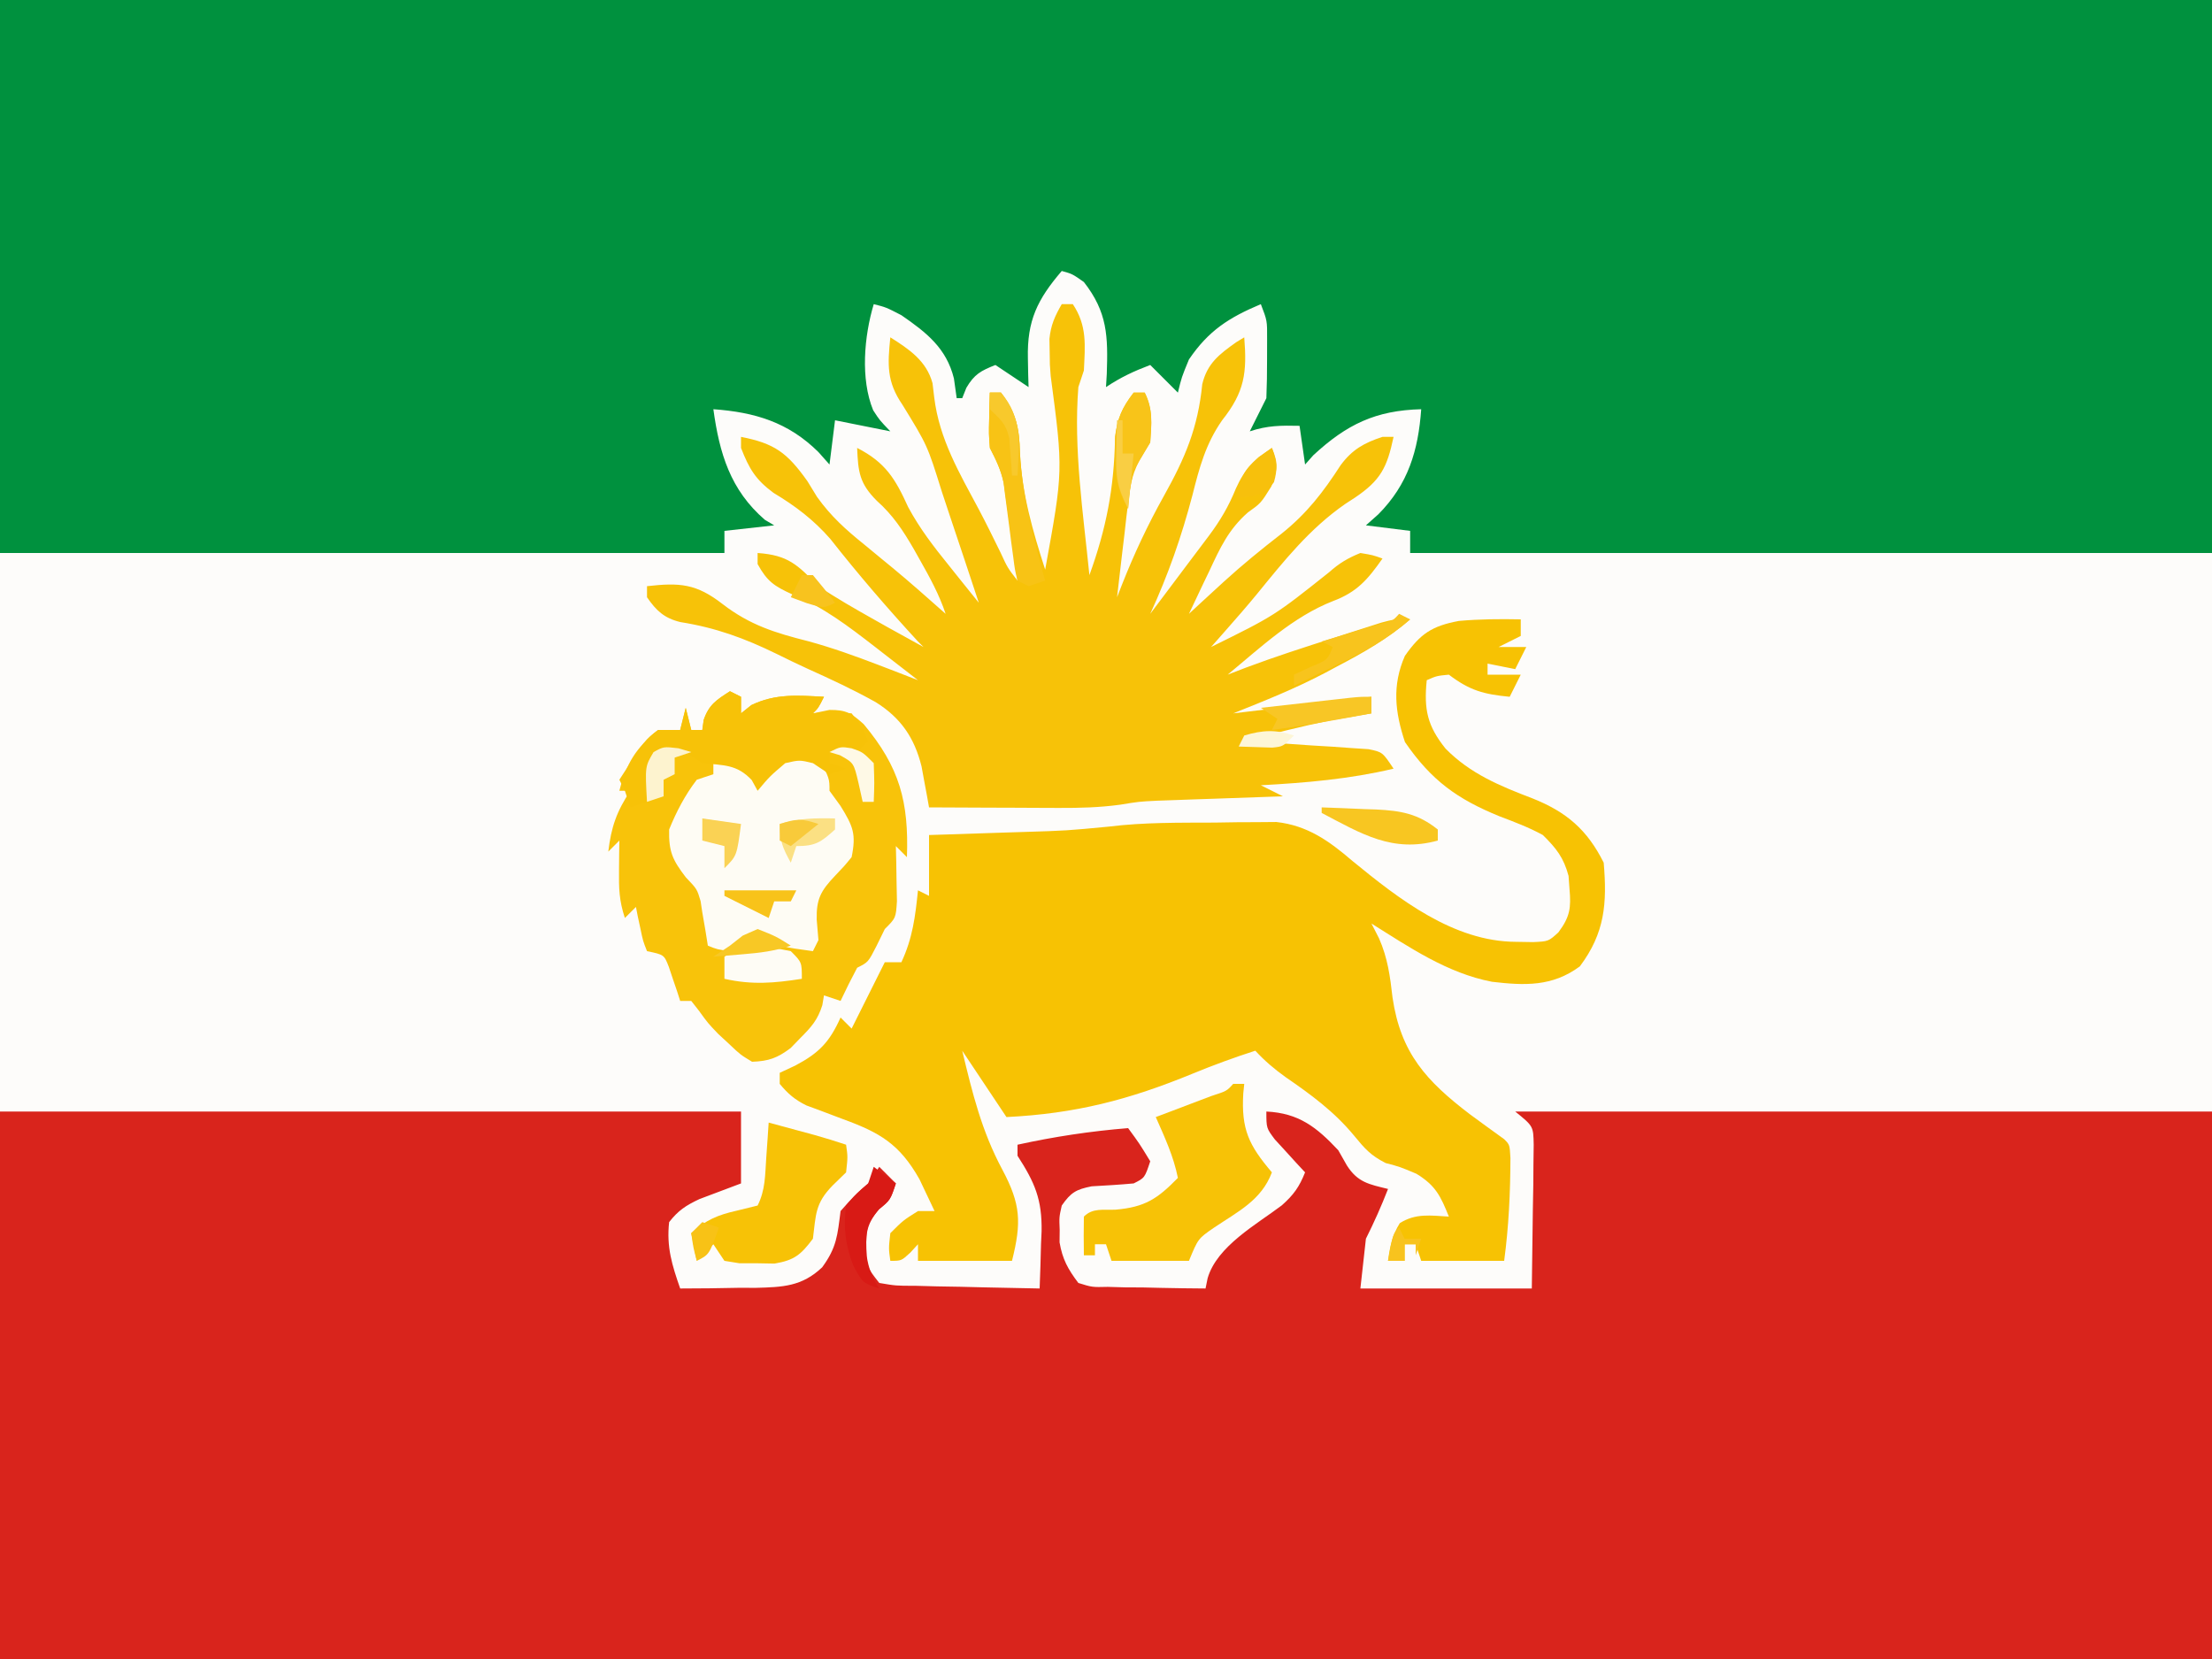 <?xml version="1.0" encoding="UTF-8"?>
<svg version="1.1" xmlns="http://www.w3.org/2000/svg" width="400" height="300">
<rect width="100%" height="100%" fill="#333333" stroke="none"/>
<path d="M0 0 C132 0 264 0 400 0 C400 99 400 198 400 300 C268 300 136 300 0 300 C0 201 0 102 0 0 Z " fill="#FDFCFA" transform="translate(0,0)"/>
<path d="M0 0 C132 0 264 0 400 0 C400 33 400 66 400 100 C352.15 100 304.3 100 255 100 C255 98.68 255 97.36 255 96 C252.36 95.67 249.72 95.34 247 95 C248.114 94.01 248.114 94.01 249.25 93 C254.642 87.562 256.465 81.486 257 74 C248.756 74.21 243.518 76.746 237.5 82.312 C237.005 82.869 236.51 83.426 236 84 C235.67 81.69 235.34 79.38 235 77 C231.657 76.926 229.196 76.935 226 78 C227 76 228 74 229 72 C229.097 69.689 229.13 67.375 229.125 65.062 C229.128 63.816 229.13 62.569 229.133 61.285 C229.152 57.993 229.152 57.993 228 55 C222.213 57.441 218.558 59.768 215 65 C213.676 68.213 213.676 68.213 213 71 C210.525 68.525 210.525 68.525 208 66 C205.028 67.125 202.666 68.223 200 70 C200.046 69.215 200.093 68.43 200.141 67.621 C200.375 60.795 200.269 56.455 196 51 C193.915 49.534 193.915 49.534 192 49 C187.586 54.15 185.711 57.986 185.875 64.812 C185.893 65.788 185.911 66.764 185.93 67.77 C185.953 68.506 185.976 69.242 186 70 C183.03 68.02 183.03 68.02 180 66 C177.378 67.049 176.206 67.649 174.75 70.125 C174.502 70.744 174.255 71.362 174 72 C173.67 72 173.34 72 173 72 C172.835 70.824 172.67 69.649 172.5 68.438 C171.144 62.944 167.524 60.122 163 57 C160.221 55.563 160.221 55.563 158 55 C156.259 60.803 155.573 68.515 157.895 74.184 C159.056 75.979 159.056 75.979 161 78 C157.7 77.34 154.4 76.68 151 76 C150.67 78.64 150.34 81.28 150 84 C149.34 83.257 148.68 82.515 148 81.75 C142.562 76.358 136.486 74.535 129 74 C130.095 81.976 132.063 88.595 138.312 94 C138.869 94.33 139.426 94.66 140 95 C135.545 95.495 135.545 95.495 131 96 C131 97.32 131 98.64 131 100 C87.77 100 44.54 100 0 100 C0 67 0 34 0 0 Z " fill="#00913E" transform="translate(0,0)"/>
<path d="M0 0 C44.22 0 88.44 0 134 0 C134 4.29 134 8.58 134 13 C131.493 13.944 128.987 14.888 126.48 15.832 C124.043 16.98 122.643 17.885 121 20 C120.502 24.484 121.529 27.797 123 32 C126.543 32.006 130.083 31.946 133.625 31.875 C134.624 31.878 135.623 31.88 136.652 31.883 C141.543 31.753 145.019 31.643 148.676 28.168 C151.319 24.565 151.446 22.353 152 18 C154.438 15.25 154.438 15.25 157 13 C157.66 12.01 158.32 11.02 159 10 C159.99 10.99 160.98 11.98 162 13 C161 16 161 16 158.938 17.688 C156.807 20.231 156.689 20.883 156.625 24.062 C156.691 28.05 156.691 28.05 159 31 C162.004 31.512 162.004 31.512 165.539 31.512 C167.492 31.565 167.492 31.565 169.484 31.619 C170.865 31.642 172.245 31.665 173.625 31.688 C175.013 31.721 176.401 31.755 177.789 31.791 C181.193 31.874 184.596 31.943 188 32 C188.109 29.311 188.188 26.627 188.25 23.938 C188.3 22.809 188.3 22.809 188.352 21.658 C188.451 15.894 187.121 12.823 184 8 C184 7.34 184 6.68 184 6 C190.65 4.543 197.214 3.549 204 3 C206.062 5.812 206.062 5.812 208 9 C207 12 207 12 205 13 C202.472 13.234 199.945 13.382 197.41 13.523 C194.58 14.083 193.64 14.644 192 17 C191.526 19.107 191.526 19.107 191.625 21.375 C191.617 22.125 191.61 22.875 191.602 23.648 C192.122 26.722 193.123 28.511 195 31 C197.491 31.777 197.491 31.777 200.324 31.707 C201.352 31.736 202.38 31.765 203.439 31.795 C205.047 31.804 205.047 31.804 206.688 31.812 C207.771 31.838 208.854 31.863 209.971 31.889 C212.647 31.948 215.323 31.984 218 32 C218.125 31.386 218.25 30.773 218.379 30.141 C220.06 24.346 227.234 20.416 231.793 16.965 C233.944 15.05 234.945 13.645 236 11 C235.495 10.457 234.989 9.915 234.469 9.355 C233.819 8.64 233.169 7.925 232.5 7.188 C231.525 6.126 231.525 6.126 230.531 5.043 C229 3 229 3 229 0 C234.892 0.287 238.103 2.843 242 7 C242.516 7.907 243.031 8.815 243.562 9.75 C245.522 12.818 247.555 13.158 251 14 C249.793 17.103 248.494 20.012 247 23 C246.67 25.97 246.34 28.94 246 32 C256.23 32 266.46 32 277 32 C277.062 27.277 277.124 22.554 277.188 17.688 C277.215 16.201 277.242 14.714 277.27 13.182 C277.278 12.012 277.285 10.842 277.293 9.637 C277.309 8.437 277.324 7.238 277.341 6.003 C277.276 2.654 277.276 2.654 274 0 C315.58 0 357.16 0 400 0 C400 32.67 400 65.34 400 99 C268 99 136 99 0 99 C0 66.33 0 33.66 0 0 Z " fill="#D9241C" transform="translate(0,201)"/>
<path d="M0 0 C0 0.99 0 1.98 0 3 C-1.32 3.66 -2.64 4.32 -4 5 C-2.35 5 -0.7 5 1 5 C0.34 6.32 -0.32 7.64 -1 9 C-2.65 8.67 -4.3 8.34 -6 8 C-6 8.66 -6 9.32 -6 10 C-4.02 10 -2.04 10 0 10 C-0.66 11.32 -1.32 12.64 -2 14 C-6.747 13.544 -9.257 12.84 -13 10 C-15.208 10.217 -15.208 10.217 -17 11 C-17.544 16.329 -16.868 19.294 -13.598 23.375 C-9.123 27.927 -3.76 30.129 2.125 32.375 C8.293 34.831 12.031 38.062 15 44 C15.625 51.358 15.22 56.707 10.688 62.75 C5.702 66.443 0.696 66.229 -5.203 65.535 C-13.271 63.992 -20.132 59.301 -27 55 C-26.546 55.887 -26.093 56.774 -25.625 57.688 C-24.067 61.228 -23.623 64.543 -23.188 68.375 C-21.713 78.457 -17.039 83.514 -9.188 89.5 C-7.136 91.016 -5.069 92.508 -3 94 C-2 95 -2 95 -1.867 97.406 C-1.883 103.69 -2.169 109.771 -3 116 C-7.95 116 -12.9 116 -18 116 C-18.33 115.01 -18.66 114.02 -19 113 C-19.66 113 -20.32 113 -21 113 C-21 113.99 -21 114.98 -21 116 C-21.99 116 -22.98 116 -24 116 C-23.65 113.409 -23.262 111.423 -21.875 109.188 C-18.991 107.361 -16.323 107.812 -13 108 C-14.487 104.284 -15.405 102.362 -18.875 100.25 C-21.852 98.996 -21.852 98.996 -24.438 98.312 C-27.171 96.913 -28.2 95.72 -30.125 93.375 C-33.739 89.005 -37.895 85.965 -42.547 82.762 C-44.597 81.29 -46.295 79.847 -48 78 C-51.854 79.235 -55.609 80.618 -59.352 82.157 C-70.792 86.859 -80.499 89.387 -93 90 C-95.64 86.04 -98.28 82.08 -101 78 C-99.146 85.701 -97.501 92.495 -93.75 99.5 C-90.396 105.785 -90.267 109.066 -92 116 C-97.61 116 -103.22 116 -109 116 C-109 115.01 -109 114.02 -109 113 C-109.454 113.495 -109.907 113.99 -110.375 114.5 C-112 116 -112 116 -114 116 C-114.312 113.75 -114.312 113.75 -114 111 C-111.688 108.688 -111.688 108.688 -109 107 C-108.01 107 -107.02 107 -106 107 C-106.575 105.767 -107.161 104.539 -107.75 103.312 C-108.075 102.628 -108.4 101.944 -108.734 101.238 C-112.336 94.869 -115.897 92.805 -122.562 90.375 C-124.087 89.807 -125.61 89.231 -127.129 88.648 C-127.8 88.403 -128.471 88.157 -129.162 87.904 C-131.248 86.878 -132.522 85.788 -134 84 C-134 83.34 -134 82.68 -134 82 C-133.072 81.567 -132.144 81.134 -131.188 80.688 C-126.865 78.399 -124.988 76.434 -123 72 C-122.34 72.66 -121.68 73.32 -121 74 C-119.02 70.04 -117.04 66.08 -115 62 C-114.01 62 -113.02 62 -112 62 C-109.968 57.666 -109.479 53.714 -109 49 C-108.34 49.33 -107.68 49.66 -107 50 C-107 46.37 -107 42.74 -107 39 C-106.199 38.975 -105.398 38.95 -104.573 38.924 C-100.902 38.807 -97.232 38.685 -93.562 38.562 C-92.302 38.523 -91.042 38.484 -89.744 38.443 C-82.108 38.203 -82.108 38.203 -74.508 37.48 C-68.136 36.69 -61.724 36.776 -55.312 36.75 C-54.02 36.729 -52.728 36.709 -51.396 36.688 C-50.148 36.682 -48.9 36.677 -47.613 36.672 C-46.487 36.663 -45.361 36.653 -44.2 36.644 C-38.556 37.272 -34.655 40.072 -30.438 43.688 C-21.998 50.605 -12.14 58.27 -0.875 58.312 C0.159 58.329 1.193 58.346 2.258 58.363 C5.012 58.232 5.012 58.232 6.805 56.605 C8.92 53.764 9.122 52.165 8.812 48.688 C8.757 47.928 8.702 47.169 8.645 46.387 C7.746 43.061 6.451 41.432 4 39 C1.487 37.625 -1.136 36.635 -3.812 35.625 C-11.546 32.473 -16.171 29.106 -20.938 22.188 C-22.743 16.771 -23.291 11.955 -20.957 6.613 C-18.155 2.602 -16.061 1.199 -11.195 0.285 C-7.456 -0.049 -3.751 -0.077 0 0 Z " fill="#F7C203" transform="translate(275,112)"/>
<path d="M0 0 C0.66 0 1.32 0 2 0 C4.614 3.922 4.217 7.442 4 12 C3.67 12.99 3.34 13.98 3 15 C2.116 26.281 3.875 37.791 5 49 C8.054 40.576 9.468 33.234 9.629 24.312 C10.028 20.746 10.814 18.822 13 16 C13.66 16 14.32 16 15 16 C16.532 19.064 16.229 21.617 16 25 C15.519 25.787 15.039 26.574 14.544 27.385 C12.856 30.243 12.435 32.244 12.051 35.52 C11.925 36.541 11.799 37.563 11.67 38.615 C11.552 39.67 11.434 40.725 11.312 41.812 C11.118 43.424 11.118 43.424 10.92 45.068 C10.603 47.711 10.297 50.355 10 53 C10.292 52.254 10.583 51.507 10.884 50.738 C13.087 45.145 15.543 39.926 18.469 34.683 C22.3 27.819 24.621 22.405 25.406 14.473 C26.309 10.712 28.471 9.07 31.539 6.891 C32.021 6.597 32.503 6.303 33 6 C33.508 12.349 33.104 15.841 29 21 C26.013 25.288 24.882 29.571 23.625 34.562 C21.659 42.032 19.238 48.972 16 56 C18.231 53.04 20.458 50.078 22.676 47.109 C23.98 45.365 25.287 43.623 26.605 41.891 C28.695 39.088 30.176 36.566 31.5 33.312 C33.141 29.688 34.742 28.201 38 26 C39.23 28.907 39.007 29.982 37.875 33 C36 36 36 36 33.652 37.672 C30.156 40.74 28.628 44.082 26.688 48.25 C26.328 48.995 25.969 49.74 25.6 50.508 C24.722 52.333 23.859 54.166 23 56 C24 55.074 24 55.074 25.02 54.129 C25.941 53.282 26.863 52.435 27.812 51.562 C28.306 51.109 28.799 50.655 29.308 50.188 C32.672 47.124 36.151 44.29 39.75 41.5 C44.325 37.843 47.279 34 50.438 29.109 C52.528 26.288 54.688 25.078 58 24 C58.66 24 59.32 24 60 24 C58.829 29.537 57.68 31.846 53 35 C52.433 35.369 51.866 35.737 51.281 36.117 C44.811 40.599 40.213 46.393 35.282 52.442 C33.503 54.604 31.663 56.711 29.812 58.812 C29.262 59.438 28.712 60.063 28.145 60.707 C27.767 61.134 27.389 61.56 27 62 C38.449 56.355 38.449 56.355 48.387 48.445 C50.165 46.852 51.788 45.894 54 45 C56.25 45.375 56.25 45.375 58 46 C55.336 49.782 53.423 52.052 49.062 53.688 C41.784 56.537 35.966 62.078 30 67 C31.087 66.581 32.173 66.162 33.293 65.73 C38.577 63.75 43.937 62.026 49.312 60.312 C50.301 59.992 51.289 59.672 52.307 59.342 C53.253 59.04 54.2 58.737 55.176 58.426 C56.031 58.152 56.886 57.877 57.767 57.595 C60 57 60 57 63 57 C58.903 60.542 54.582 63.011 49.812 65.5 C49.108 65.878 48.404 66.255 47.678 66.645 C42.193 69.533 36.827 71.669 31 74 C39.25 73.01 47.5 72.02 56 71 C56 71.99 56 72.98 56 74 C55.018 74.164 55.018 74.164 54.016 74.332 C53.103 74.491 52.19 74.649 51.25 74.812 C49.927 75.039 49.927 75.039 48.578 75.27 C43.342 76.338 38.177 77.677 33 79 C33.747 79.045 34.494 79.09 35.263 79.136 C38.635 79.347 42.005 79.579 45.375 79.812 C46.551 79.883 47.726 79.953 48.938 80.025 C50.059 80.106 51.18 80.187 52.336 80.27 C53.373 80.338 54.41 80.406 55.478 80.476 C58 81 58 81 60 84 C52.043 85.888 44.155 86.553 36 87 C37.98 87.99 37.98 87.99 40 89 C39.249 89.025 38.498 89.05 37.724 89.076 C34.295 89.193 30.866 89.315 27.438 89.438 C26.256 89.477 25.075 89.516 23.857 89.557 C22.707 89.599 21.556 89.64 20.371 89.684 C19.318 89.72 18.266 89.757 17.181 89.795 C13.948 89.959 13.948 89.959 10.568 90.514 C6.842 91.022 3.294 91.113 -0.465 91.098 C-1.482 91.096 -1.482 91.096 -2.52 91.093 C-4.659 91.088 -6.798 91.075 -8.938 91.062 C-10.399 91.057 -11.861 91.053 -13.322 91.049 C-16.882 91.038 -20.441 91.021 -24 91 C-24.12 90.326 -24.239 89.652 -24.363 88.958 C-24.612 87.621 -24.612 87.621 -24.867 86.258 C-25.028 85.378 -25.189 84.497 -25.355 83.59 C-26.641 78.426 -29.08 74.827 -33.636 71.977 C-37.639 69.74 -41.775 67.813 -45.955 65.932 C-47.848 65.069 -49.716 64.154 -51.582 63.234 C-57.4 60.391 -62.579 58.51 -68.965 57.492 C-71.876 56.788 -73.326 55.435 -75 53 C-75 52.34 -75 51.68 -75 51 C-69.058 50.329 -66.082 50.54 -61.312 54.25 C-56.381 58.042 -51.812 59.448 -45.828 60.957 C-41.481 62.141 -37.329 63.641 -33.125 65.25 C-32.416 65.521 -31.708 65.792 -30.978 66.071 C-29.317 66.709 -27.658 67.354 -26 68 C-28.04 66.414 -30.082 64.831 -32.125 63.25 C-32.695 62.807 -33.265 62.363 -33.852 61.906 C-38.566 58.263 -43.133 54.76 -48.688 52.5 C-51.989 51.005 -53.284 50.129 -55 47 C-55 46.34 -55 45.68 -55 45 C-49.469 45.386 -47.788 47.126 -44 51 C-40.764 53.171 -37.394 55.088 -34 57 C-33.126 57.492 -32.252 57.985 -31.352 58.492 C-29.24 59.671 -27.123 60.841 -25 62 C-25.33 61.67 -25.66 61.34 -26 61 C-31.533 54.998 -36.81 48.86 -41.859 42.445 C-44.904 38.967 -48.172 36.497 -52.125 34.125 C-55.396 31.708 -56.532 29.752 -58 26 C-58 25.34 -58 24.68 -58 24 C-51.954 25.185 -49.684 26.823 -46 32 C-45.421 32.945 -44.842 33.89 -44.246 34.863 C-41.744 38.357 -39.072 40.764 -35.75 43.438 C-34.595 44.39 -33.44 45.343 -32.285 46.297 C-31.726 46.755 -31.167 47.213 -30.59 47.686 C-27.329 50.381 -24.168 53.195 -21 56 C-22.172 52.484 -23.873 49.401 -25.688 46.188 C-26.044 45.554 -26.401 44.92 -26.768 44.267 C-28.697 40.937 -30.533 38.143 -33.438 35.562 C-36.581 32.419 -36.825 30.363 -37 26 C-31.865 28.637 -30.111 31.556 -27.77 36.707 C-25.66 40.632 -23.107 43.921 -20.312 47.375 C-19.801 48.016 -19.29 48.656 -18.764 49.316 C-17.514 50.881 -16.258 52.441 -15 54 C-16.717 48.795 -18.449 43.594 -20.196 38.399 C-20.7 36.896 -21.2 35.392 -21.694 33.886 C-24.291 25.548 -24.291 25.548 -28.812 18.188 C-31.68 14.009 -31.501 10.911 -31 6 C-27.569 8.174 -24.486 10.233 -23.371 14.285 C-23.218 15.567 -23.218 15.567 -23.062 16.875 C-22.136 24.422 -18.517 30.523 -14.985 37.138 C-13.624 39.711 -12.344 42.323 -11.062 44.938 C-9.807 47.667 -9.807 47.667 -8 50 C-8.447 46.748 -8.91 43.499 -9.375 40.25 C-9.564 38.869 -9.564 38.869 -9.758 37.461 C-9.887 36.571 -10.016 35.682 -10.148 34.766 C-10.264 33.949 -10.379 33.132 -10.498 32.29 C-11.016 29.927 -11.899 28.14 -13 26 C-13.195 23.422 -13.195 23.422 -13.125 20.75 C-13.107 19.858 -13.089 18.966 -13.07 18.047 C-13.047 17.371 -13.024 16.696 -13 16 C-12.34 16 -11.68 16 -11 16 C-8.241 19.676 -7.66 22.403 -7.562 26.938 C-7.17 34.402 -5.283 40.919 -3 48 C0.266 30.109 0.266 30.109 -2 13 C-2.168 10.977 -2.168 10.977 -2.188 8.625 C-2.202 7.854 -2.216 7.083 -2.23 6.289 C-1.978 3.782 -1.252 2.167 0 0 Z " fill="#F7C208" transform="translate(192,55)"/>
<path d="M0 0 C0.66 0.33 1.32 0.66 2 1 C2 1.99 2 2.98 2 4 C2.619 3.505 3.237 3.01 3.875 2.5 C8.26 0.395 12.217 0.749 17 1 C16 3 16 3 15 4 C16.485 3.691 16.485 3.691 18 3.375 C20.998 3.363 21.9 3.91 24.176 5.945 C30.683 13.725 32.358 19.984 32 30 C31.34 29.34 30.68 28.68 30 28 C30.023 28.915 30.046 29.83 30.07 30.773 C30.088 31.962 30.106 33.15 30.125 34.375 C30.148 35.558 30.171 36.742 30.195 37.961 C30 41 30 41 28 43 C27.505 44.011 27.01 45.021 26.5 46.062 C25 49 25 49 23 50 C21.952 51.975 20.948 53.975 20 56 C19.01 55.67 18.02 55.34 17 55 C16.902 55.584 16.804 56.168 16.703 56.77 C15.859 59.446 14.724 60.709 12.75 62.688 C12.167 63.289 11.585 63.891 10.984 64.512 C8.56 66.33 7.031 66.887 4 67 C1.867 65.707 1.867 65.707 -0.125 63.812 C-0.788 63.2 -1.45 62.588 -2.133 61.957 C-4 60 -4 60 -5.617 57.762 C-6.074 57.18 -6.53 56.599 -7 56 C-7.66 56 -8.32 56 -9 56 C-9.273 55.151 -9.273 55.151 -9.551 54.285 C-9.928 53.185 -9.928 53.185 -10.312 52.062 C-10.556 51.332 -10.8 50.601 -11.051 49.848 C-11.912 47.641 -11.912 47.641 -15 47 C-15.73 45.152 -15.73 45.152 -16.188 42.938 C-16.346 42.204 -16.505 41.471 -16.668 40.715 C-16.778 40.149 -16.887 39.583 -17 39 C-17.66 39.66 -18.32 40.32 -19 41 C-20.05 37.851 -20.101 35.612 -20.062 32.312 C-20.053 31.319 -20.044 30.325 -20.035 29.301 C-20.024 28.542 -20.012 27.782 -20 27 C-20.66 27.66 -21.32 28.32 -22 29 C-21.49 24.611 -20.478 21.663 -18 18 C-18.66 18 -19.32 18 -20 18 C-18.731 13.038 -16.998 10.237 -13 7 C-11.68 7 -10.36 7 -9 7 C-8.67 5.68 -8.34 4.36 -8 3 C-7.67 4.32 -7.34 5.64 -7 7 C-6.34 7 -5.68 7 -5 7 C-4.918 6.402 -4.835 5.804 -4.75 5.188 C-3.795 2.403 -2.429 1.567 0 0 Z " fill="#F8C30A" transform="translate(132,125)"/>
<path d="M0 0 C0.907 0.083 1.815 0.165 2.75 0.25 C4.75 4 4.75 4 4.75 6.25 C5.41 7.157 6.07 8.065 6.75 9 C9.007 12.668 9.607 14.049 8.75 18.25 C7.398 19.902 7.398 19.902 5.75 21.625 C3.186 24.321 2.349 25.817 2.438 29.562 C2.541 30.779 2.644 31.996 2.75 33.25 C2.42 33.91 2.09 34.57 1.75 35.25 C-3.863 34.485 -3.863 34.485 -6.312 33 C-6.952 32.752 -7.591 32.505 -8.25 32.25 C-9.935 33.219 -11.602 34.22 -13.25 35.25 C-15.562 34.938 -15.562 34.938 -17.25 34.25 C-17.394 33.343 -17.539 32.435 -17.688 31.5 C-17.873 30.427 -18.059 29.355 -18.25 28.25 C-18.353 27.569 -18.456 26.889 -18.562 26.188 C-19.202 24.024 -19.202 24.024 -21.25 21.875 C-23.668 18.702 -24.327 17.251 -24.25 13.25 C-22.93 10.011 -21.38 7.03 -19.25 4.25 C-18.26 3.92 -17.27 3.59 -16.25 3.25 C-16.25 2.59 -16.25 1.93 -16.25 1.25 C-13.104 0.988 -11.632 1.002 -8.938 2.75 C-8.102 3.493 -8.102 3.493 -7.25 4.25 C-6.714 3.59 -6.178 2.93 -5.625 2.25 C-3.25 0.25 -3.25 0.25 0 0 Z " fill="#FEFCF4" transform="translate(145.25,136.75)"/>
<path d="M0 0 C0.66 0 1.32 0 2 0 C1.942 0.568 1.884 1.137 1.824 1.723 C1.445 8.207 2.807 11.073 7 16 C5.103 21.06 0.843 23.095 -3.469 26 C-6.344 27.981 -6.344 27.981 -8 32 C-12.62 32 -17.24 32 -22 32 C-22.33 31.01 -22.66 30.02 -23 29 C-23.66 29 -24.32 29 -25 29 C-25 29.66 -25 30.32 -25 31 C-25.66 31 -26.32 31 -27 31 C-27.042 28.667 -27.041 26.333 -27 24 C-25.398 22.398 -23.525 22.843 -21.312 22.75 C-15.967 22.297 -13.698 20.795 -10 17 C-10.783 13.084 -12.392 9.636 -14 6 C-13.073 5.651 -12.146 5.301 -11.191 4.941 C-9.994 4.486 -8.796 4.031 -7.562 3.562 C-6.368 3.11 -5.173 2.658 -3.941 2.191 C-1.156 1.286 -1.156 1.286 0 0 Z " fill="#F7C206" transform="translate(223,196)"/>
<path d="M0 0 C0.66 0.33 1.32 0.66 2 1 C2 1.99 2 2.98 2 4 C2.619 3.505 3.237 3.01 3.875 2.5 C8.26 0.395 12.217 0.749 17 1 C16 3 16 3 15 4 C16.093 3.897 17.186 3.794 18.312 3.688 C19.529 3.791 20.746 3.894 22 4 C23.938 6.5 23.938 6.5 25 9 C23 11 23 11 20.375 11.125 C19.591 11.084 18.808 11.043 18 11 C18 11.66 18 12.32 18 13 C18.99 13.33 19.98 13.66 21 14 C20.01 14.33 19.02 14.66 18 15 C17.01 14.34 16.02 13.68 15 13 C12.586 12.416 12.586 12.416 10 13 C7.187 15.396 7.187 15.396 5 18 C4.474 17.041 4.474 17.041 3.938 16.062 C1.226 13.177 -1.151 13.412 -5 13 C-5.99 12.34 -6.98 11.68 -8 11 C-11.311 11.283 -11.311 11.283 -14 13 C-14.368 15.328 -14.702 17.662 -15 20 C-15.99 20.33 -16.98 20.66 -18 21 C-18.33 20.01 -18.66 19.02 -19 18 C-19.33 17.34 -19.66 16.68 -20 16 C-15.323 8.742 -15.323 8.742 -13 7 C-11.68 7 -10.36 7 -9 7 C-8.67 5.68 -8.34 4.36 -8 3 C-7.67 4.32 -7.34 5.64 -7 7 C-6.34 7 -5.68 7 -5 7 C-4.918 6.402 -4.835 5.804 -4.75 5.188 C-3.795 2.403 -2.429 1.567 0 0 Z " fill="#F7C208" transform="translate(132,125)"/>
<path d="M0 0 C1.771 0.478 3.542 0.958 5.312 1.438 C6.299 1.704 7.285 1.971 8.301 2.246 C10.215 2.781 12.114 3.371 14 4 C14.312 6.188 14.312 6.188 14 9 C13.196 9.784 12.391 10.568 11.562 11.375 C8.388 14.626 8.56 16.599 8 21 C5.825 23.893 4.661 24.889 1.055 25.496 C0.005 25.477 -1.044 25.457 -2.125 25.438 C-3.707 25.436 -3.707 25.436 -5.32 25.434 C-6.647 25.219 -6.647 25.219 -8 25 C-8.66 24.01 -9.32 23.02 -10 22 C-10.99 22.99 -11.98 23.98 -13 25 C-13.33 23.35 -13.66 21.7 -14 20 C-11.406 17.622 -9.181 16.694 -5.812 15.938 C-4.554 15.628 -3.296 15.319 -2 15 C-0.584 12.167 -0.654 9.525 -0.438 6.375 C-0.354 5.186 -0.27 3.998 -0.184 2.773 C-0.123 1.858 -0.062 0.943 0 0 Z " fill="#F7C206" transform="translate(139,203)"/>
<path d="M0 0 C0.66 0 1.32 0 2 0 C4.723 3.642 5.34 6.324 5.438 10.812 C5.861 18.847 7.87 26.282 10 34 C8.515 34.495 8.515 34.495 7 35 C6.34 34.67 5.68 34.34 5 34 C4.529 32.114 4.529 32.114 4.219 29.668 C4.099 28.787 3.979 27.906 3.855 26.998 C3.738 26.071 3.621 25.143 3.5 24.188 C3.267 22.368 3.028 20.549 2.781 18.73 C2.679 17.92 2.576 17.109 2.471 16.274 C1.98 13.902 1.105 12.141 0 10 C-0.195 7.422 -0.195 7.422 -0.125 4.75 C-0.098 3.412 -0.098 3.412 -0.07 2.047 C-0.047 1.371 -0.024 0.696 0 0 Z " fill="#F8C315" transform="translate(179,71)"/>
<path d="M0 0 C2 2 2 2 2 5 C-3.021 5.779 -6.977 6.13 -12 5 C-12 3.68 -12 2.36 -12 1 C-7.986 -1.843 -4.585 -0.887 0 0 Z " fill="#FEFCF5" transform="translate(143,172)"/>
<path d="M0 0 C0.66 0 1.32 0 2 0 C3.532 3.064 3.229 5.617 3 9 C2.031 10.685 1.03 12.352 0 14 C-0.719 17.695 -0.719 17.695 -1 21 C-3.028 17.631 -3.298 14.968 -3.312 11.062 C-3.329 10.043 -3.346 9.023 -3.363 7.973 C-2.951 4.6 -2.041 2.697 0 0 Z " fill="#F8C419" transform="translate(205,71)"/>
<path d="M0 0 C2.564 0.087 5.125 0.194 7.688 0.312 C8.769 0.346 8.769 0.346 9.873 0.381 C14.315 0.604 17.399 1.123 21 4 C21 4.66 21 5.32 21 6 C12.819 8.246 7.247 4.811 0 1 C0 0.67 0 0.34 0 0 Z " fill="#F8C621" transform="translate(239,146)"/>
<path d="M0 0 C1.32 0.99 2.64 1.98 4 3 C3 6 3 6 0.938 7.688 C-1.531 10.634 -1.454 12.363 -1.273 16.094 C-0.947 18.368 -0.275 20.088 1 22 C-2 21 -2 21 -3.688 17.875 C-5.129 14.141 -5.53 11.013 -5 7 C-3.062 4.75 -3.062 4.75 -1 3 C-0.67 2.01 -0.34 1.02 0 0 Z " fill="#D81A15" transform="translate(158,211)"/>
<path d="M0 0 C0.66 0.33 1.32 0.66 2 1 C-2.111 4.601 -6.435 6.896 -11.312 9.25 C-12.423 9.795 -12.423 9.795 -13.557 10.352 C-15.368 11.24 -17.184 12.121 -19 13 C-19 12.34 -19 11.68 -19 11 C-17.546 10.319 -17.546 10.319 -16.062 9.625 C-12.929 8.342 -12.929 8.342 -12 6 C-12.66 5.67 -13.32 5.34 -14 5 C-13.073 4.723 -12.146 4.446 -11.191 4.16 C-9.994 3.798 -8.796 3.436 -7.562 3.062 C-6.368 2.703 -5.173 2.343 -3.941 1.973 C-1.141 1.291 -1.141 1.291 0 0 Z " fill="#F8C41D" transform="translate(253,111)"/>
<path d="M0 0 C0 0.99 0 1.98 0 3 C-5.987 4.115 -11.963 5.195 -18 6 C-17.67 5.34 -17.34 4.68 -17 4 C-17.99 3.34 -18.98 2.68 -20 2 C-17.042 1.665 -14.083 1.332 -11.125 1 C-10.283 0.905 -9.441 0.809 -8.574 0.711 C-7.366 0.576 -7.366 0.576 -6.133 0.438 C-5.389 0.354 -4.646 0.27 -3.879 0.184 C-2 0 -2 0 0 0 Z " fill="#F8C625" transform="translate(248,126)"/>
<path d="M0 0 C0 0.66 0 1.32 0 2 C-2.561 4.296 -3.48 5 -7 5 C-7.33 5.99 -7.66 6.98 -8 8 C-9.461 5.353 -10 4.106 -10 1 C-6.62 -0.04 -3.522 -0.08 0 0 Z " fill="#FBE083" transform="translate(151,148)"/>
<path d="M0 0 C1.145 0.34 1.145 0.34 2.312 0.688 C1.323 1.018 0.333 1.347 -0.688 1.688 C-0.688 2.678 -0.688 3.667 -0.688 4.688 C-1.677 5.183 -1.677 5.183 -2.688 5.688 C-2.688 6.678 -2.688 7.668 -2.688 8.688 C-3.678 9.018 -4.668 9.348 -5.688 9.688 C-6.049 3.297 -6.049 3.297 -4.5 0.688 C-2.688 -0.312 -2.688 -0.312 0 0 Z " fill="#FDF3CF" transform="translate(122.688,135.312)"/>
<path d="M0 0 C2.31 0.33 4.62 0.66 7 1 C6.25 6.75 6.25 6.75 4 9 C4 7.68 4 6.36 4 5 C2.68 4.67 1.36 4.34 0 4 C0 2.68 0 1.36 0 0 Z " fill="#FAD254" transform="translate(127,148)"/>
<path d="M0 0 C0.862 2.413 1.087 3.695 0.375 6.188 C-1 8 -1 8 -3.625 8.75 C-4.409 8.832 -5.192 8.915 -6 9 C-5.694 5.326 -5.242 4.219 -2.438 1.688 C-1.633 1.131 -0.829 0.574 0 0 Z " fill="#F7C00C" transform="translate(230,81)"/>
<path d="M0 0 C4.29 0 8.58 0 13 0 C12.67 0.66 12.34 1.32 12 2 C11.01 2 10.02 2 9 2 C8.67 2.99 8.34 3.98 8 5 C5.333 3.667 2.667 2.333 0 1 C0 0.67 0 0.34 0 0 Z " fill="#F8C31A" transform="translate(131,161)"/>
<path d="M0 0 C2 0.688 2 0.688 4 2.688 C4.125 6.312 4.125 6.312 4 9.688 C3.34 9.688 2.68 9.688 2 9.688 C1.752 8.574 1.505 7.46 1.25 6.312 C0.39 2.641 0.39 2.641 -2.125 1.25 C-2.744 1.064 -3.362 0.879 -4 0.688 C-2 -0.312 -2 -0.312 0 0 Z " fill="#FEF9E6" transform="translate(154,135.312)"/>
<path d="M0 0 C0.33 0 0.66 0 1 0 C1 1.98 1 3.96 1 6 C1.66 6 2.32 6 3 6 C2.67 9.3 2.34 12.6 2 16 C-0.053 11.894 -0.222 10.198 -0.125 5.75 C-0.107 4.672 -0.089 3.595 -0.07 2.484 C-0.047 1.665 -0.024 0.845 0 0 Z " fill="#F9CE43" transform="translate(202,76)"/>
<path d="M0 0 C0.66 0 1.32 0 2 0 C5.911 4.512 5.295 9.379 5 15 C4.67 15 4.34 15 4 15 C3.963 14.385 3.925 13.77 3.887 13.137 C3.821 12.328 3.755 11.52 3.688 10.688 C3.629 9.887 3.571 9.086 3.512 8.262 C2.91 5.601 1.927 4.844 0 3 C0 2.01 0 1.02 0 0 Z " fill="#F8C92C" transform="translate(179,71)"/>
<path d="M0 0 C0.99 0.33 1.98 0.66 3 1 C1.25 5.875 1.25 5.875 -1 7 C-1.625 4.625 -1.625 4.625 -2 2 C-1.34 1.34 -0.68 0.68 0 0 Z " fill="#F8C216" transform="translate(127,221)"/>
<path d="M0 0 C3.312 1.312 3.312 1.312 6 3 C2.992 4.003 0.462 4.303 -2.688 4.562 C-3.681 4.646 -4.675 4.73 -5.699 4.816 C-6.458 4.877 -7.218 4.938 -8 5 C-7.01 4.34 -6.02 3.68 -5 3 C-4.237 2.402 -3.474 1.804 -2.688 1.188 C-1.801 0.796 -0.914 0.404 0 0 Z " fill="#F8C825" transform="translate(137,168)"/>
<path d="M0 0 C-2 2 -2 2 -3.945 2.195 C-5.964 2.13 -7.982 2.065 -10 2 C-9.67 1.34 -9.34 0.68 -9 0 C-5.655 -0.994 -3.31 -1.103 0 0 Z " fill="#FDF6D7" transform="translate(234,133)"/>
<path d="M0 0 C0.33 0.66 0.66 1.32 1 2 C1.99 2 2.98 2 4 2 C3.67 2.99 3.34 3.98 3 5 C3 4.34 3 3.68 3 3 C2.34 3 1.68 3 1 3 C1 3.99 1 4.98 1 6 C0.01 6 -0.98 6 -2 6 C-1.125 1.125 -1.125 1.125 0 0 Z " fill="#F8C31E" transform="translate(253,222)"/>
<path d="M0 0 C0.66 0 1.32 0 2 0 C3.382 1.626 4.719 3.293 6 5 C4 6 4 6 0.875 5.062 C-0.074 4.712 -1.022 4.361 -2 4 C-1.34 2.68 -0.68 1.36 0 0 Z " fill="#F8C31E" transform="translate(145,104)"/>
<path d="M0 0 C-1.65 1.32 -3.3 2.64 -5 4 C-5.66 3.67 -6.32 3.34 -7 3 C-7 2.01 -7 1.02 -7 0 C-3.99 -0.934 -3.133 -1.044 0 0 Z " fill="#F8CA3A" transform="translate(148,149)"/>
</svg>
